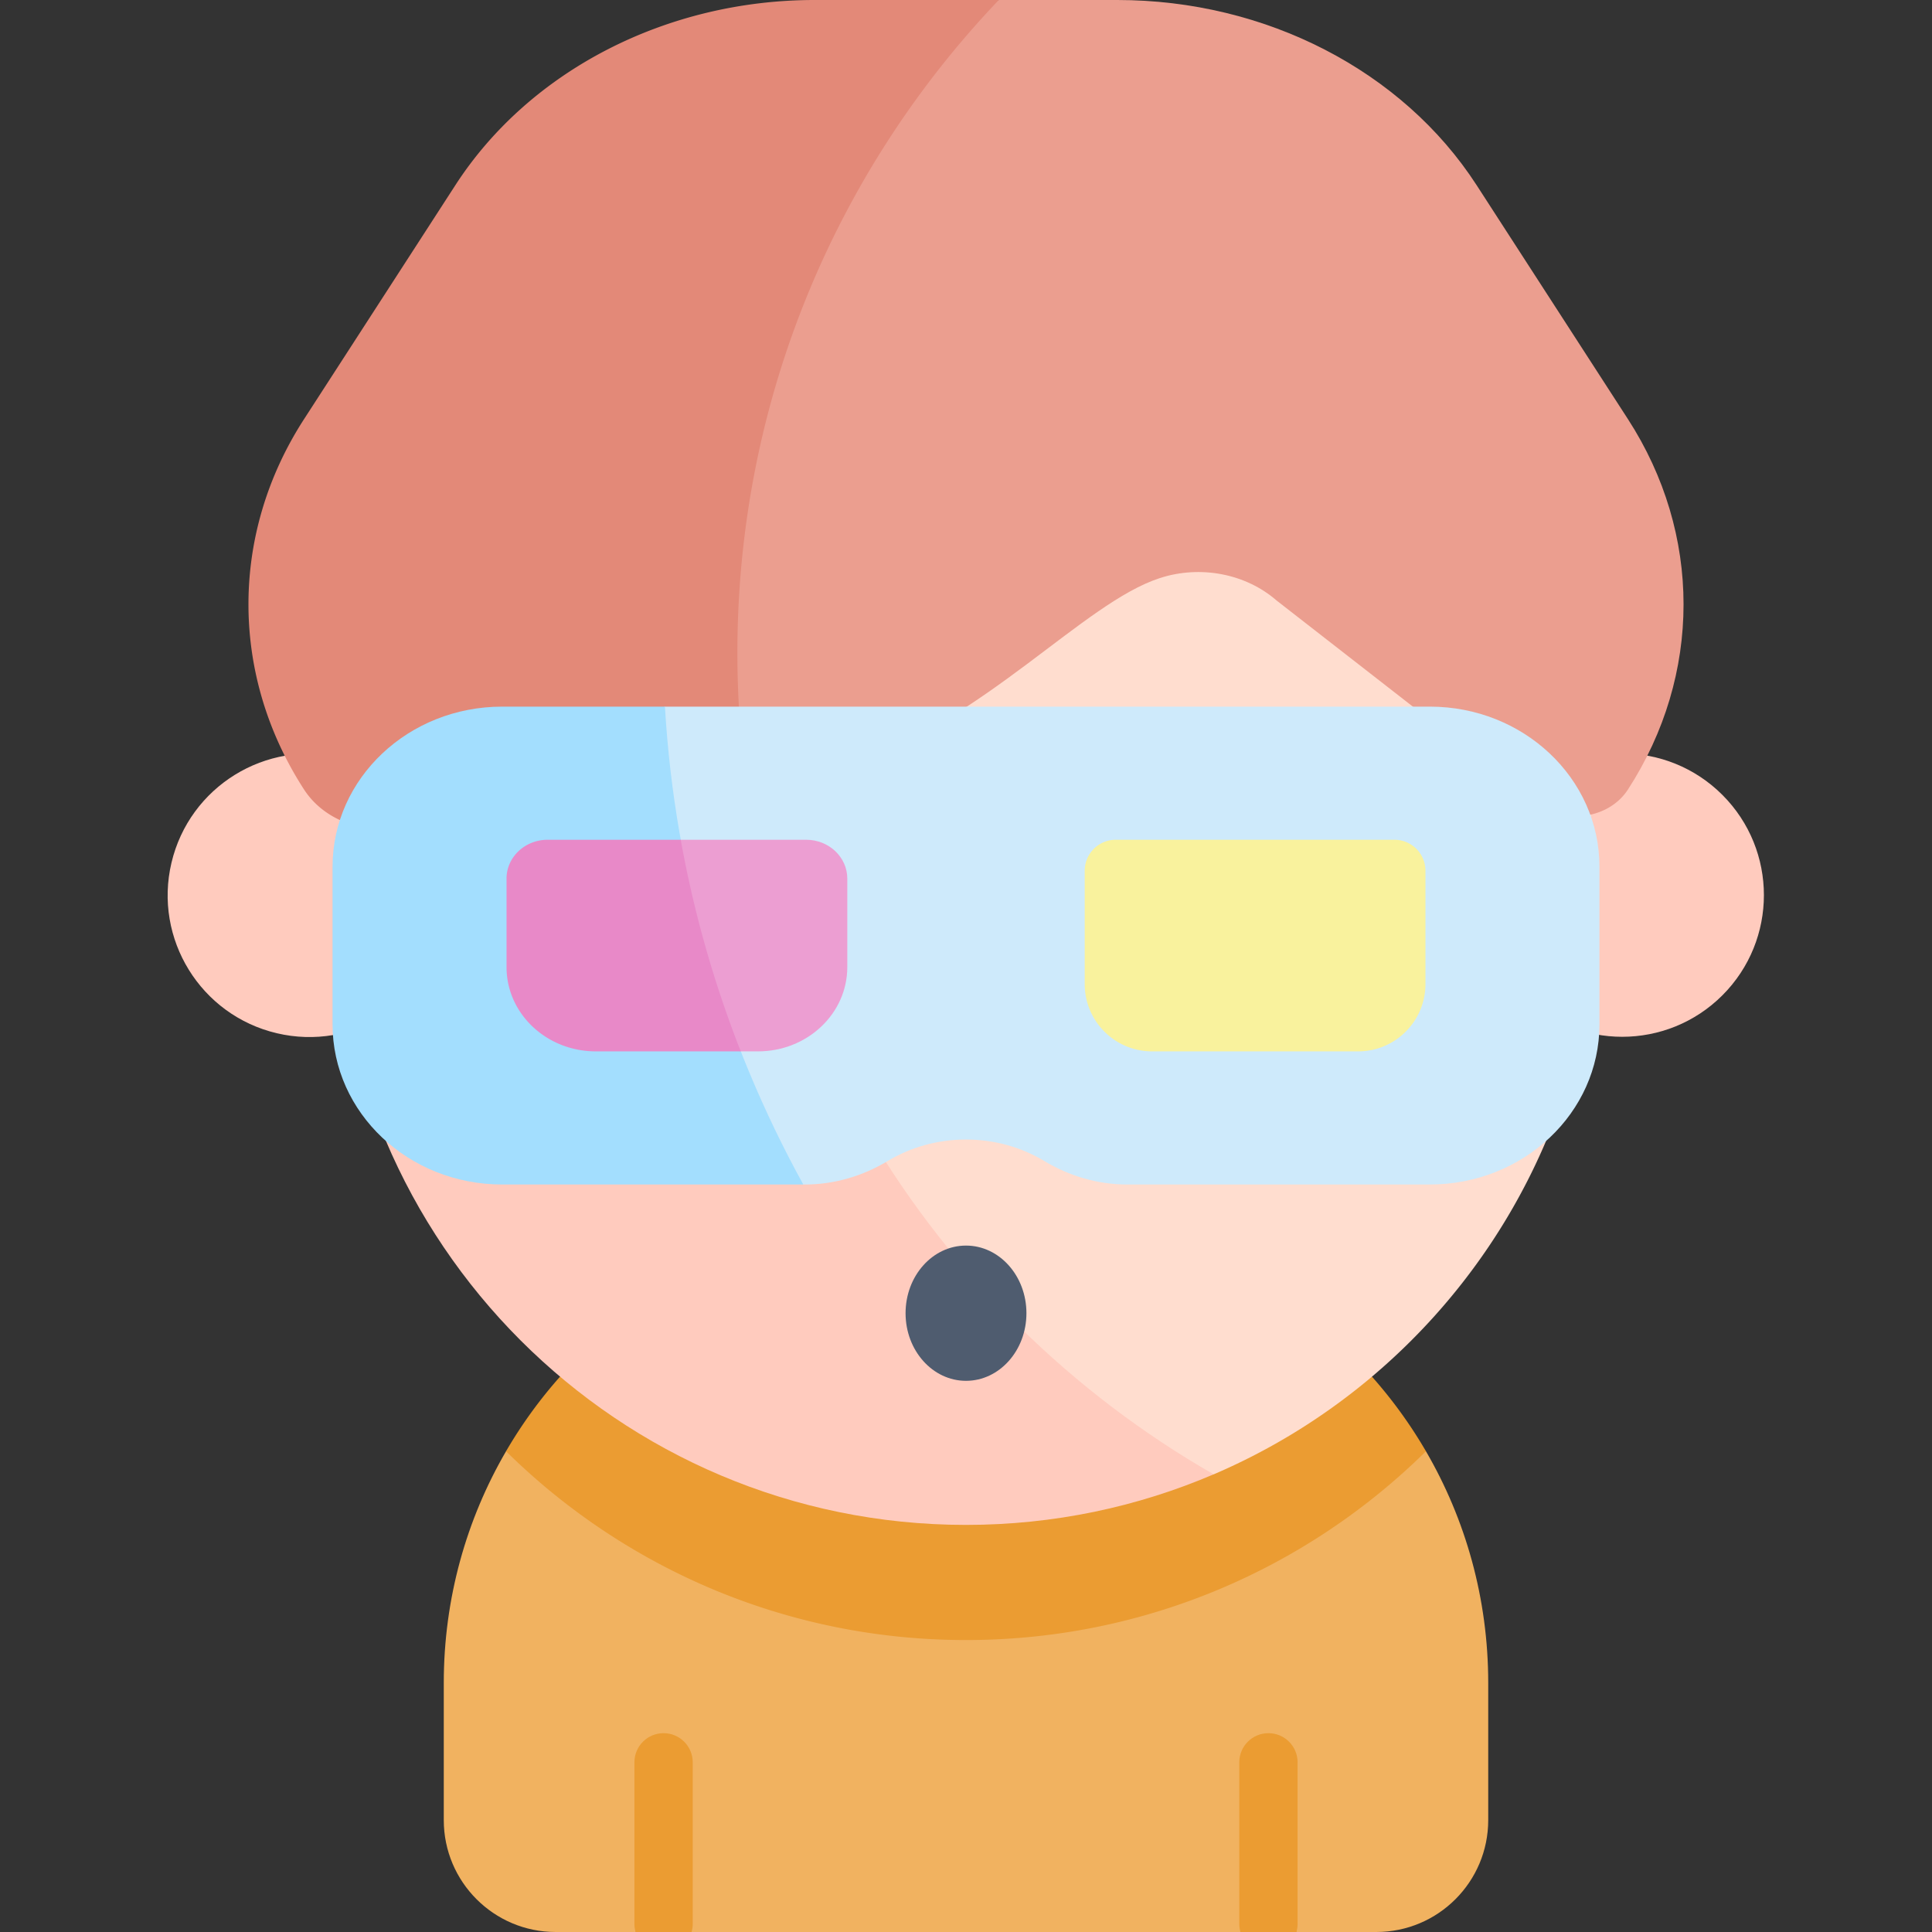 <svg xmlns="http://www.w3.org/2000/svg" version="1.1" xmlns:xlink="http://www.w3.org/1999/xlink" width="512" height="512" x="0" y="0" viewBox="0 0 497 497" style="enable-background:new 0 0 512 512" xml:space="preserve" class=""><rect x="0" y="0" width="497" height="497" fill="#333333" stroke="none"/><g><circle cx="79.62" cy="230.244" r="36.448" fill="#ffcbbe" transform="rotate(-76.7 79.65 230.307)" opacity="1" data-original="#ffcbbe" class=""></circle><circle cx="417.38" cy="230.244" r="36.448" fill="#ffcbbe" transform="rotate(-45 417.369 230.338)" opacity="1" data-original="#ffcbbe" class=""></circle><path fill="#f1b260" d="M366.822 373.332c10.186 17.513 16.018 37.869 16.018 59.588v35.29c0 15.9-12.89 28.79-28.79 28.79H333.5l-7.2-6.84-7.2 6.84H177.9l-7.2-5.22-7.2 5.22h-20.55c-15.9 0-28.79-12.89-28.79-28.79v-35.29c0-21.717 5.832-42.077 16.017-59.589L248.5 342.795z" opacity="1" data-original="#f1b260" class=""></path><path fill="#eb9c32" d="M130.177 373.331c30.426 30.021 72.203 48.566 118.323 48.566s87.896-18.544 118.322-48.564a119.1 119.1 0 0 0-13.892-19.193c-21.74-24.5-53.47-39.94-88.81-39.94h-31.24c-35.33 0-67.06 15.44-88.81 39.94a118.896 118.896 0 0 0-13.893 19.191z" opacity="1" data-original="#eb9c32" class=""></path><path fill="#ffddcf" d="M208.871 73.093a162.37 162.37 0 0 1 39.629-4.881c89.488 0 162.033 72.545 162.033 162.033 0 66.872-40.51 124.283-98.328 149.03l-63.707 6.158-122.921-100.205 3.539-158.737z" opacity="1" data-original="#ffddcf"></path><path fill="#ffcbbe" d="M189.69 167.969c0-33.655 6.832-65.714 19.183-94.868-70.331 17.68-122.406 81.327-122.406 157.143 0 89.488 72.545 162.033 162.033 162.033 22.616 0 44.147-4.64 63.702-13.01C239.003 337.3 189.69 258.395 189.69 167.969z" opacity="1" data-original="#ffcbbe" class=""></path><path fill="#eb9e8f" d="M192.226 203.115c8.868-1.402 17.622-3.327 25.913-6.062 35.385-11.671 60.401-41.932 80.263-48.355 10.417-3.369 22.074-1.123 30.003 5.785l66.915 52.102c7.308 5.69 18.618 4.01 23.467-3.487 19.065-29.478 19.065-65.796 0-95.274l-38.928-60.186C360.794 18.159 325.559 0 287.427 0h-30.488l-57.604 20.116-66.23 120.465z" opacity="1" data-original="#eb9e8f" class=""></path><path fill="#e38978" d="M189.69 167.969c0-65.132 25.583-124.288 67.249-167.969h-47.366c-38.131 0-73.366 18.159-92.432 47.637l-38.927 60.186c-19.066 29.478-19.066 65.796 0 95.273 5.491 8.49 17.003 12.248 27.333 8.917 17.933-5.783 53.124-3.601 86.679-8.906a245.117 245.117 0 0 1-2.536-35.138z" opacity="1" data-original="#e38978"></path><ellipse cx="248.5" cy="337.817" fill="#4f5c6f" rx="15.546" ry="17.396" opacity="1" data-original="#4f5c6f"></ellipse><path fill="#ceeafb" d="M206.641 304.711h.442c7.557 0 14.879-2.194 21.249-6.03 5.825-3.507 12.745-5.54 20.168-5.54s14.342 2.033 20.168 5.54c6.37 3.836 13.692 6.03 21.249 6.03h77.891c24.104 0 43.645-18.437 43.645-41.181v-40.572c0-22.744-19.54-41.181-43.645-41.181H171.05l-39.304 23.621 25.751 87.803z" opacity="1" data-original="#ceeafb" class=""></path><path fill="#a3defe" d="M85.547 222.959v40.572c0 22.744 19.54 41.181 43.645 41.181h77.449c-20.439-37.157-32.999-78.79-35.591-122.934h-41.858c-24.104-.001-43.645 18.437-43.645 41.181z" opacity="1" data-original="#a3defe"></path><path fill="#f9f29d" d="M349.364 270.462h-52.999c-9.57 0-17.328-7.758-17.328-17.328v-29.13a7.978 7.978 0 0 1 7.978-7.978h71.7a7.978 7.978 0 0 1 7.978 7.978v29.13c-.001 9.57-7.759 17.328-17.329 17.328z" opacity="1" data-original="#f9f29d"></path><path fill="#ec9ed2" d="M175.116 216.026h32.271c5.841 0 10.576 4.468 10.576 9.979v22.782c0 11.971-10.285 21.675-22.972 21.675h-4.434l-22.748-5.699-9.362-38.4z" opacity="1" data-original="#ec9ed2" class=""></path><path fill="#e889c8" d="M175.116 216.026h-34.233c-5.841 0-10.576 4.468-10.576 9.979v22.782c0 11.971 10.285 21.675 22.972 21.675h37.278a288.8 288.8 0 0 1-15.441-54.436z" opacity="1" data-original="#e889c8"></path><g fill="#eb9c32"><path d="M333.8 453.35v41.55c0 .73-.1 1.43-.3 2.1h-14.4c-.2-.67-.3-1.37-.3-2.1v-41.55c0-4.14 3.36-7.5 7.5-7.5s7.5 3.36 7.5 7.5zM178.2 453.35v41.55c0 .73-.1 1.43-.3 2.1h-14.4c-.2-.67-.3-1.37-.3-2.1v-41.55c0-4.14 3.35-7.5 7.5-7.5 4.14 0 7.5 3.36 7.5 7.5z" fill="#eb9c32" opacity="1" data-original="#eb9c32" class=""></path></g></g></svg>